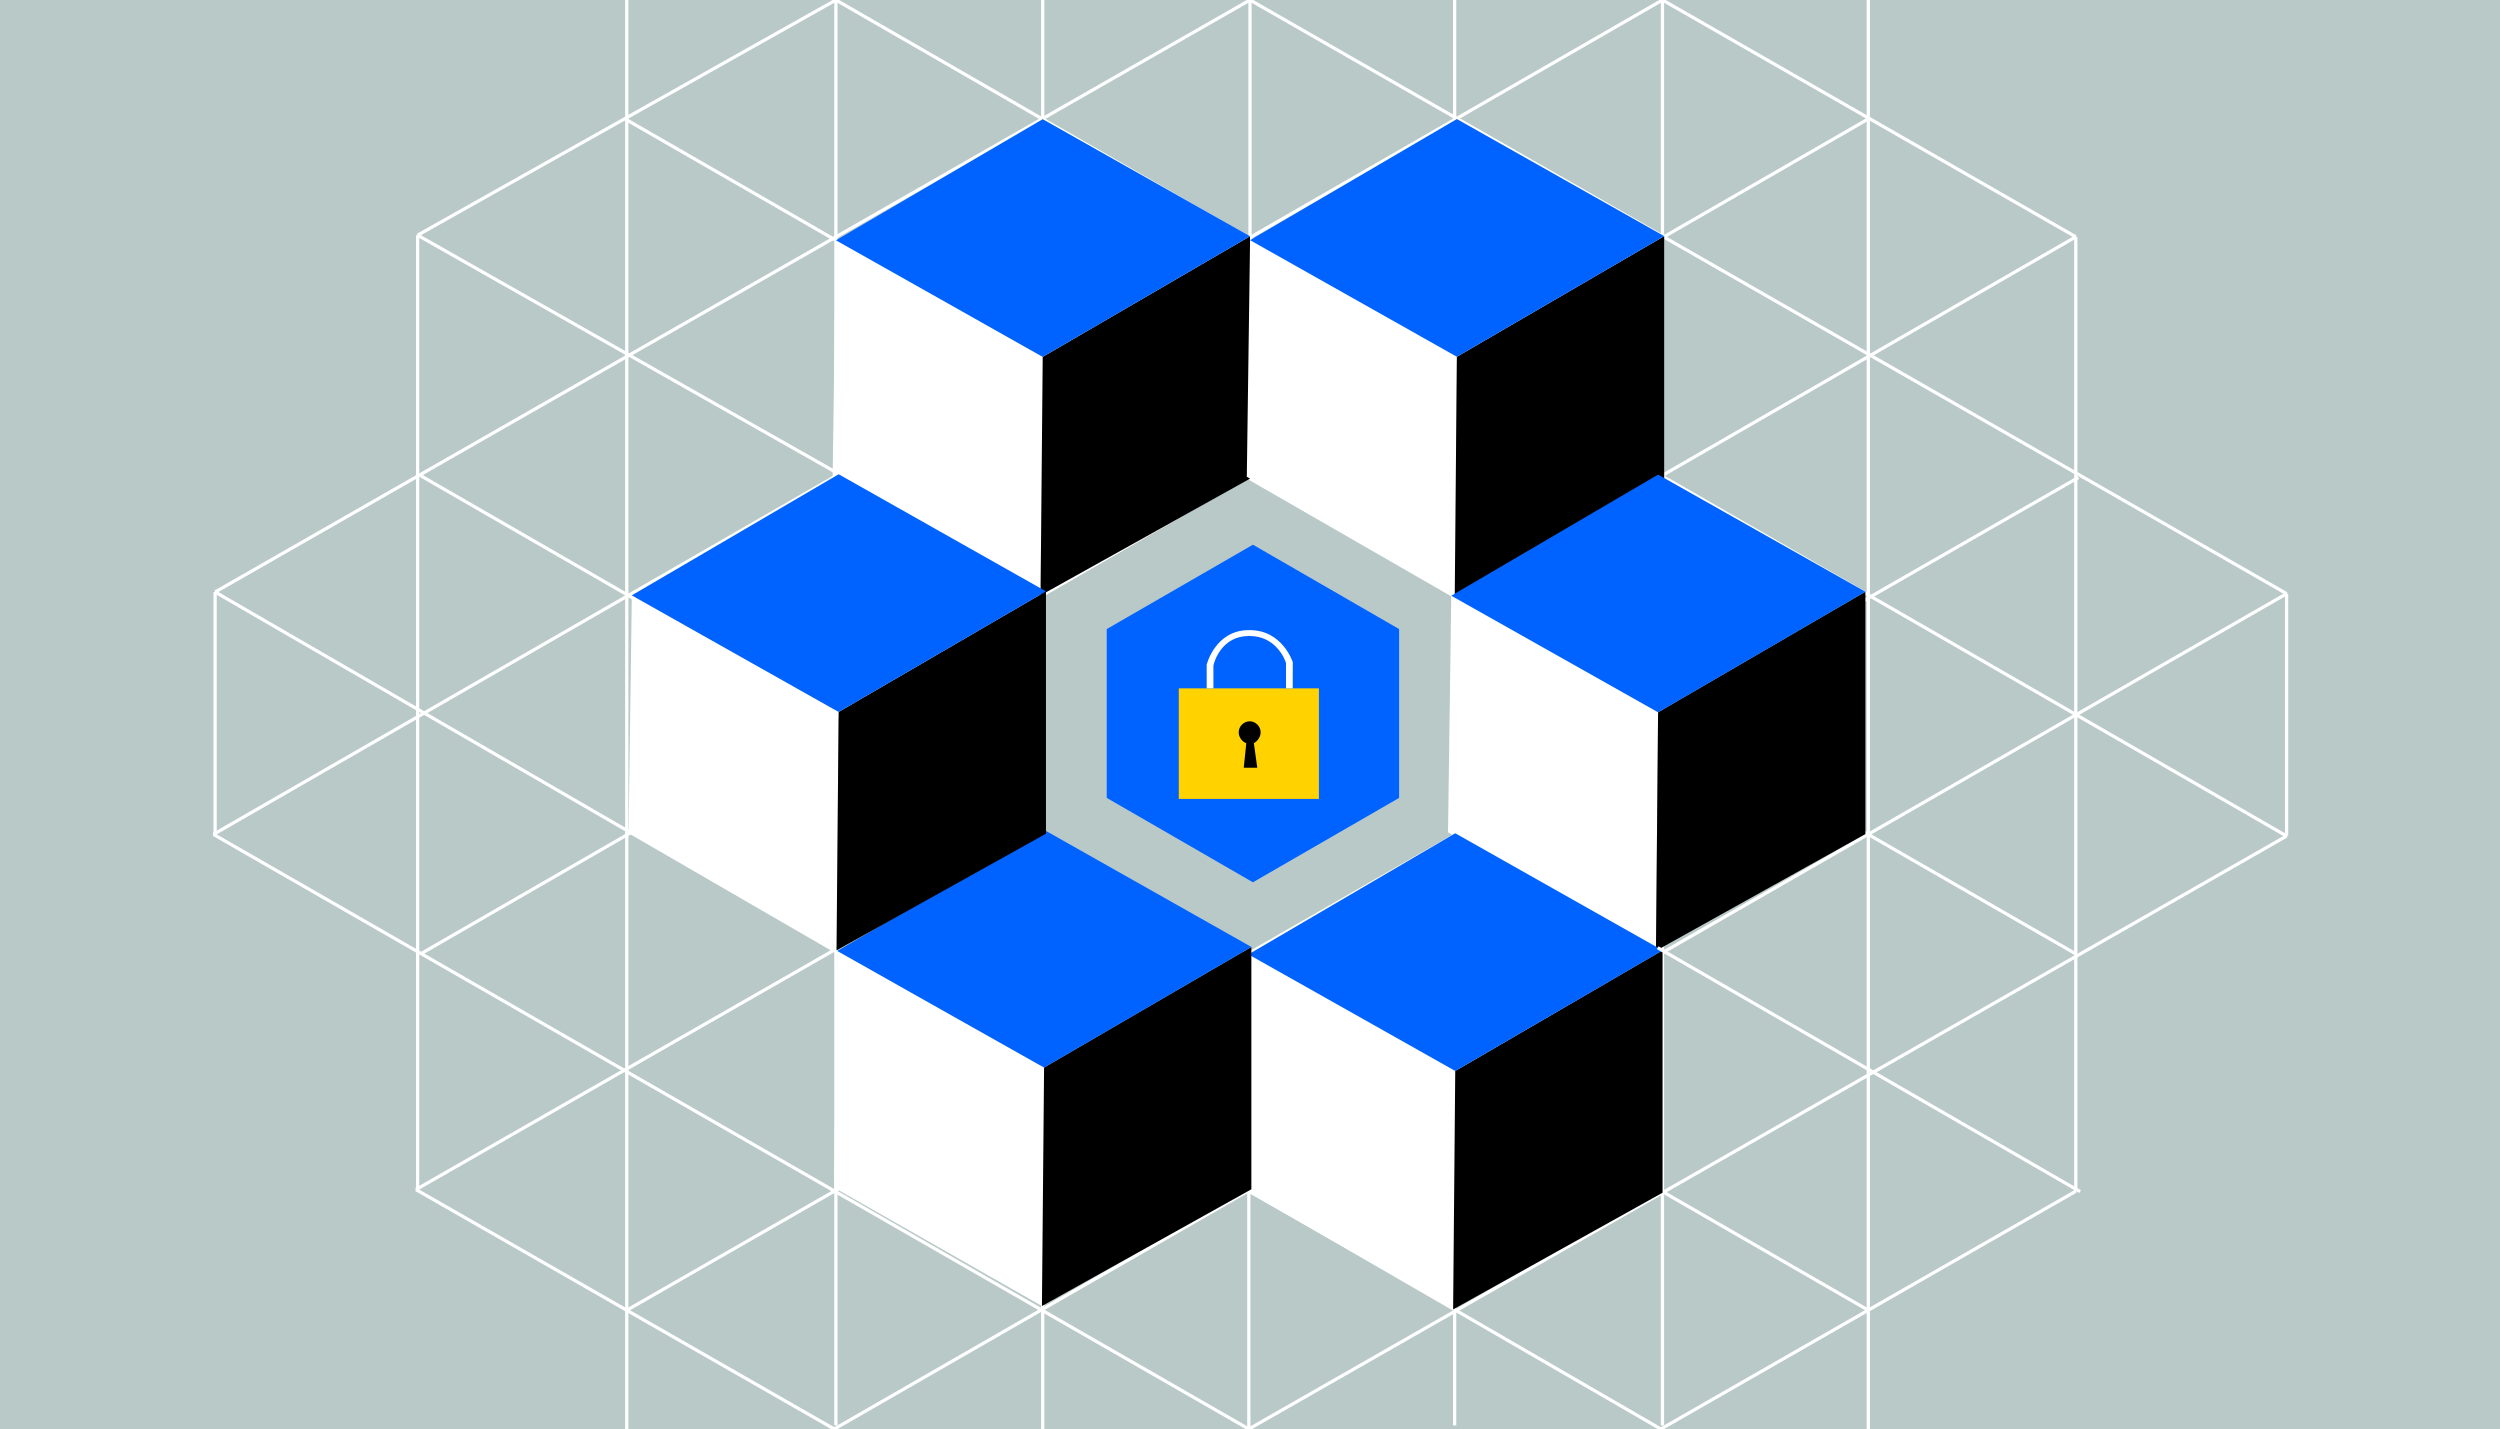 <svg xmlns="http://www.w3.org/2000/svg" x="0px" y="0px"
	 viewBox="0 0 768 439" style="enable-background:new 0 0 768 439;" xml:space="preserve">
<style type="text/css">
	.st0{fill:#B9C9C8;}
	.st1{fill:#0063FF;}
	.st2{fill:none;stroke:#FFFFFF;stroke-miterlimit:10;}
	.st3{fill:#FFFFFF;}
	.st4{fill:#FFD200;}
</style>
<rect y="0" class="st0" width="768" height="439"/>
<polygon class="st1" points="429.81,193.25 384.9,167.33 339.99,193.25 339.99,245.11 384.9,271.04 429.81,245.11 "/>
<line class="st2" x1="127.78" y1="365.44" x2="256.28" y2="439"/>
<line class="st2" x1="65.57" y1="256.32" x2="383.64" y2="439"/>
<line class="st2" x1="66.08" y1="181.87" x2="510.2" y2="439"/>
<line class="st2" x1="129.31" y1="146.18" x2="573.43" y2="402.22"/>
<line class="st2" x1="128.29" y1="72.25" x2="321.32" y2="181.66"/>
<line class="st2" x1="192.03" y1="36.55" x2="637.68" y2="293.03"/>
<line class="st2" x1="256.79" y1="0" x2="702.44" y2="256.83"/>
<line class="st2" x1="384" y1="0" x2="702.44" y2="182.38"/>
<line class="st2" x1="510.71" y1="0" x2="637.68" y2="72.76"/>
<line class="st2" x1="128.29" y1="72.25" x2="256.79" y2="0"/>
<line class="st2" x1="66.08" y1="181.87" x2="384" y2="0"/>
<line class="st2" x1="65.57" y1="256.32" x2="510.71" y2="0"/>
<line class="st2" x1="129.36" y1="292.95" x2="574.2" y2="36.38"/>
<line class="st2" x1="446.9" y1="182.85" x2="637.68" y2="72.76"/>
<line class="st2" x1="192.54" y1="402.51" x2="638.48" y2="146.69"/>
<line class="st2" x1="256.28" y1="439" x2="702.44" y2="182.38"/>
<line class="st2" x1="702.44" y1="256.83" x2="383.64" y2="439"/>
<line class="st2" x1="510.2" y1="439" x2="637.68" y2="365.95"/>
<line class="st2" x1="637.68" y1="72.76" x2="637.68" y2="365.95"/>
<line class="st2" x1="702.44" y1="256.83" x2="702.44" y2="182.38"/>
<line class="st2" x1="573.94" y1="0" x2="573.94" y2="439"/>
<line class="st2" x1="510.71" y1="0" x2="510.71" y2="437.88"/>
<line class="st2" x1="446.86" y1="0" x2="446.86" y2="437.88"/>
<line class="st2" x1="384" y1="72.58" x2="384" y2="0"/>
<line class="st2" x1="383.64" y1="365.95" x2="383.64" y2="439"/>
<line class="st2" x1="320.32" y1="0" x2="320.32" y2="439"/>
<line class="st2" x1="256.79" y1="0" x2="256.79" y2="437.88"/>
<line class="st2" x1="192.54" y1="0" x2="192.54" y2="439"/>
<line class="st2" x1="128.29" y1="72.25" x2="128.29" y2="365.95"/>
<line class="st2" x1="66.08" y1="181.87" x2="66.08" y2="256.32"/>
<polygon class="st3" points="319.66,182.89 255.79,146.5 256.79,73.82 320.32,109.63 "/>
<polygon points="319.66,182.89 384,147.04 384,72.58 320.32,109.63 "/>
<polygon class="st1" points="320.32,109.63 256.79,73.82 320.32,36.61 384,72.58 "/>
<polygon class="st3" points="446.9,182.85 383.02,146.46 384.02,73.78 447.55,109.6 "/>
<polygon points="446.9,182.85 511.24,147 511.24,72.54 447.55,109.6 "/>
<polygon class="st1" points="447.55,109.6 384.02,73.78 447.55,36.57 511.24,72.54 "/>
<polygon class="st3" points="508.71,292.08 444.83,255.69 445.83,183.01 509.36,218.82 "/>
<polygon points="508.71,292.08 573.05,256.22 573.05,181.77 509.36,218.82 "/>
<polygon class="st1" points="509.36,218.82 445.83,183.01 509.36,145.8 573.05,181.77 "/>
<polygon class="st3" points="446.4,402.25 382.52,365.86 383.52,293.19 447.05,329 "/>
<polygon points="446.4,402.25 510.74,366.4 510.74,291.95 447.05,329 "/>
<polygon class="st1" points="447.05,329 383.52,293.19 447.05,255.98 510.74,291.95 "/>
<polygon class="st3" points="320.08,401.21 256.21,364.82 257.21,292.14 320.74,327.95 "/>
<polygon points="320.08,401.21 384.42,365.35 384.42,290.9 320.74,327.95 "/>
<polygon class="st1" points="320.74,327.95 257.21,292.14 320.74,254.93 384.42,290.9 "/>
<line class="st2" x1="127.78" y1="365.44" x2="320.74" y2="254.93"/>
<polygon class="st3" points="256.98,291.96 193.1,255.57 194.1,182.9 257.63,218.71 "/>
<polygon points="256.98,291.96 321.32,256.11 321.32,181.66 257.63,218.71 "/>
<polygon class="st1" points="257.63,218.71 194.1,182.9 257.63,145.69 321.32,181.66 "/>
<line class="st2" x1="509.24" y1="291.14" x2="639.02" y2="366.07"/>
<rect x="362.12" y="211.46" class="st4" width="43.05" height="33.97"/>
<path d="M387.27,224.95c0-1.82-1.56-3.37-3.37-3.37c-1.82,0-3.37,1.56-3.37,3.37c0,1.56,1.04,2.85,2.33,3.37l0,0l-0.78,7.52h4.15
	l-1.04-7.52C386.5,227.54,387.27,226.24,387.27,224.95z"/>
<path class="st3" d="M397.13,211.46h-2.07v-7.78c-0.26-1.04-3.11-8.3-11.15-8.3h-0.26c-8.3,0-10.63,7.78-10.89,9.08v7h-2.07v-7.26
	c0,0,2.59-10.63,12.97-10.63h0.26c10.11,0,13.22,9.85,13.22,9.85v0.26C397.13,203.68,397.13,211.46,397.13,211.46z"/>
</svg>

